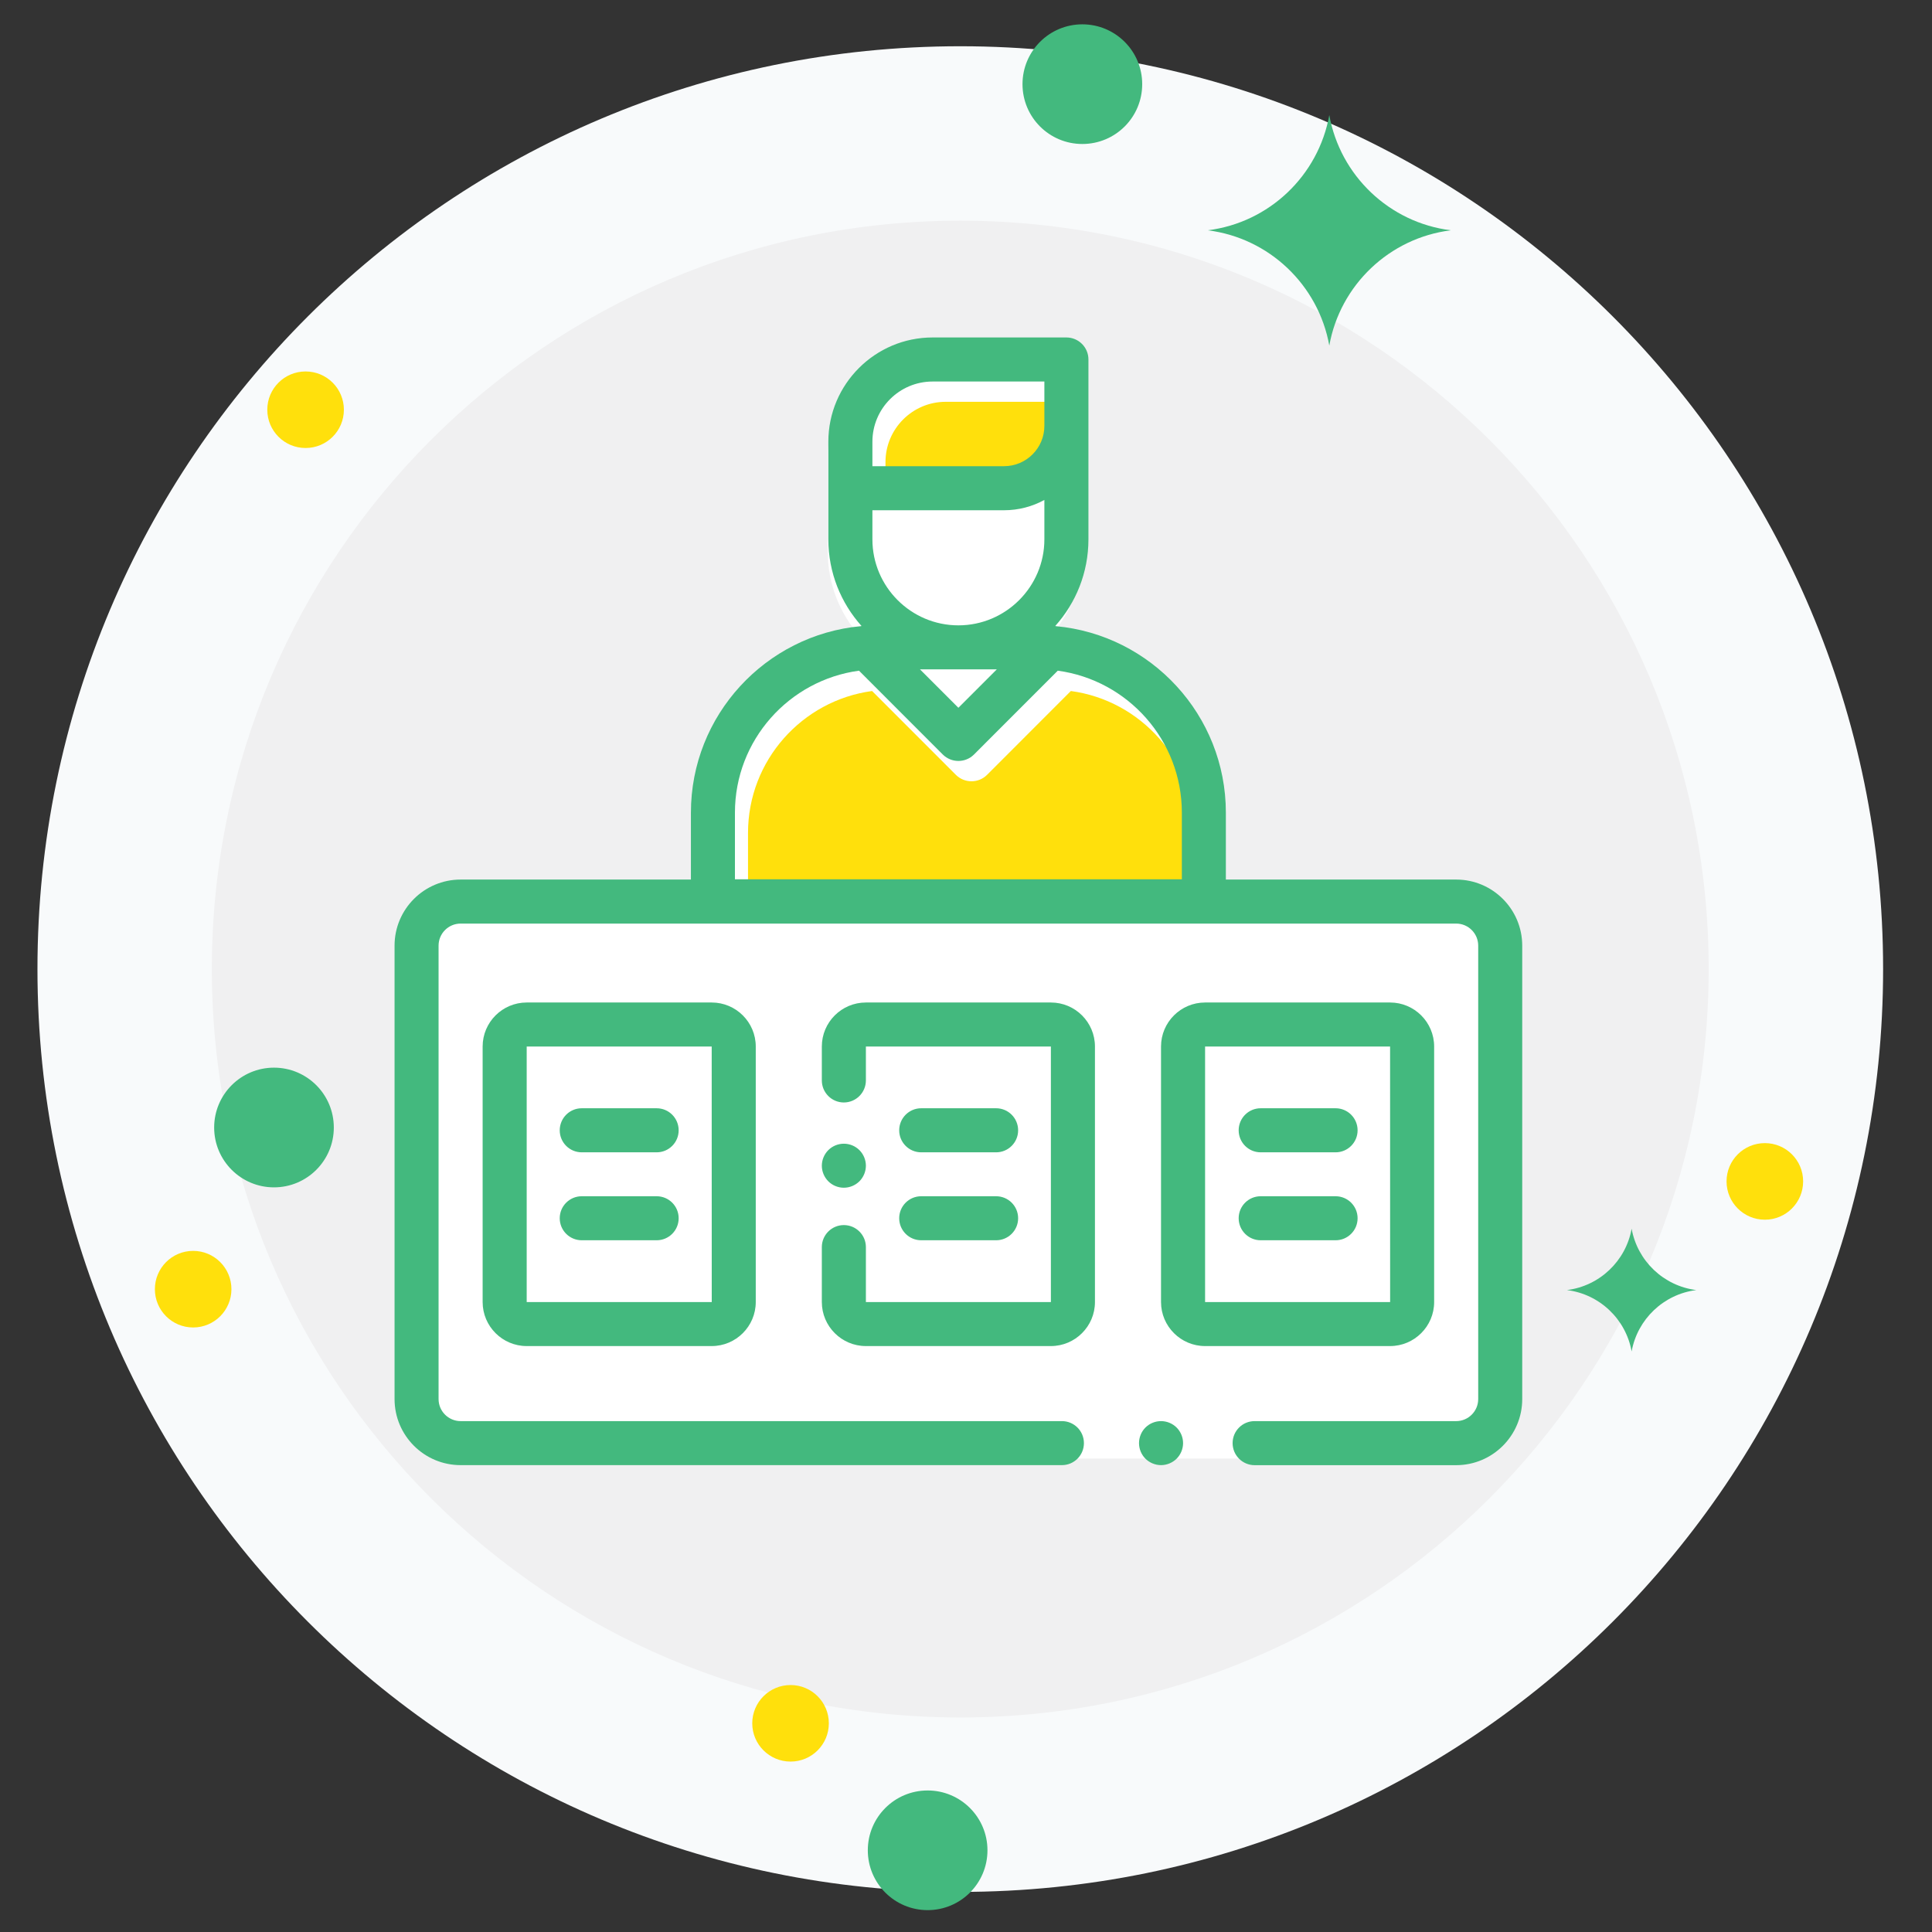 <svg version="1.2" baseProfile="tiny-ps" xmlns="http://www.w3.org/2000/svg" viewBox="0 0 424 424" width="424" height="424">
	<rect x="0" y="0" width="424" height="424" fill="#333333" stroke="none"/>
	<title>Get-questions-svg</title>
	<style>
		tspan { white-space:pre }
		.shp0 { fill: #f8fafb } 
		.shp1 { fill: #f0f0f1 } 
		.shp2 { fill: #ffffff } 
		.shp3 { fill: #ffe00c } 
		.shp4 { fill: #43b97e } 
	</style>
	<path id="Layer" class="shp0" d="M413.27 212.67C413.27 324.52 322.59 415.2 210.74 415.2C98.89 415.2 8.22 324.52 8.22 212.67C8.22 100.82 98.89 10.15 210.74 10.15C322.6 10.15 413.27 100.82 413.27 212.67Z" />
	<path id="Layer" class="shp1" d="M374.99 212.67C374.99 303.39 301.46 376.92 210.74 376.92C120.03 376.92 46.49 303.39 46.49 212.67C46.49 121.96 120.03 48.43 210.74 48.43C301.46 48.43 374.99 121.96 374.99 212.67Z" />
	<path id="Layer" class="shp2" d="M316.54 194.21L267.07 194.21L267.07 179.83C267.07 158.9 251.01 141.66 230.56 139.78C230.51 139.76 230.46 139.75 230.41 139.74C234.84 134.8 237.54 128.27 237.54 121.13L237.54 82.48C237.54 79.87 235.42 77.75 232.81 77.75L204.07 77.75C191.72 77.75 181.67 87.8 181.67 100.15L181.67 121.13C181.67 128.27 184.37 134.8 188.8 139.74C188.75 139.75 188.7 139.76 188.65 139.78C168.2 141.66 152.14 158.9 152.14 179.84L152.14 194.22L102.67 194.22C94.84 194.22 88.47 200.58 88.47 208.41L88.47 305.83C88.47 313.05 93.9 319.03 100.89 319.9C101.47 319.98 102.07 320.02 102.67 320.02L105.26 320.02L105.26 320.09L306.04 320.09L306.04 320.02L316.54 320.02C317.15 320.02 317.73 319.98 318.32 319.9C325.31 319.03 330.74 313.05 330.74 305.83L330.74 208.41C330.74 200.58 324.37 194.21 316.54 194.21Z" />
	<path id="Layer" class="shp3" d="M173.5 369.8C168.86 369.8 165.09 373.56 165.09 378.2C165.09 382.84 168.86 386.6 173.5 386.6C178.14 386.6 181.9 382.84 181.9 378.2C181.9 373.56 178.14 369.8 173.5 369.8ZM67.06 81.52C62.42 81.52 58.66 85.28 58.66 89.92C58.66 94.56 62.42 98.32 67.06 98.32C71.71 98.32 75.47 94.56 75.47 89.92C75.47 85.28 71.71 81.52 67.06 81.52ZM387.32 250.87C382.67 250.87 378.91 254.63 378.91 259.27C378.91 263.91 382.67 267.68 387.32 267.68C391.96 267.68 395.72 263.91 395.72 259.27C395.72 254.63 391.96 250.87 387.32 250.87ZM42.39 274.52C37.75 274.52 33.99 278.28 33.99 282.93C33.99 287.57 37.75 291.33 42.39 291.33C47.03 291.33 50.79 287.56 50.79 282.93C50.79 278.28 47.03 274.52 42.39 274.52ZM235.01 151.65L216.62 170.05C215.68 170.99 214.44 171.46 213.2 171.46C211.96 171.46 210.73 170.99 209.78 170.05L191.39 151.65C176.04 153.72 164.16 166.89 164.16 182.8L164.16 197.43L262.24 197.43L262.24 182.8C262.24 166.89 250.36 153.72 235.01 151.65ZM232.07 97.92L232.07 88.18L207.54 88.18C200.26 88.18 194.33 94.11 194.33 101.4L194.33 106.77L223.22 106.77C228.1 106.77 232.07 102.8 232.07 97.92Z" />
	<path id="Layer" fill-rule="evenodd" class="shp4" d="M265.05 50.54C278.55 48.86 289.35 38.52 291.73 25.25C294.1 38.52 304.9 48.86 318.4 50.54C304.9 52.23 294.1 62.57 291.73 75.84C289.35 62.57 278.55 52.23 265.05 50.54ZM216.71 406.07C216.71 413.32 210.83 419.2 203.58 419.2C196.32 419.2 190.45 413.32 190.45 406.07C190.45 398.82 196.32 392.94 203.58 392.94C210.83 392.94 216.71 398.82 216.71 406.07ZM224.4 18.47C224.4 11.22 230.28 5.34 237.53 5.34C244.79 5.34 250.67 11.22 250.67 18.47C250.67 25.73 244.79 31.6 237.53 31.6C230.28 31.6 224.4 25.73 224.4 18.47ZM73.26 247.45C73.26 254.7 67.38 260.58 60.13 260.58C52.88 260.58 47 254.7 47 247.45C47 240.19 52.88 234.31 60.13 234.31C67.38 234.31 73.26 240.19 73.26 247.45ZM372.28 283.12C365.1 284.02 359.35 289.53 358.08 296.59C356.82 289.52 351.07 284.02 343.88 283.12C351.06 282.23 356.82 276.72 358.08 269.65C359.35 276.72 365.1 282.23 372.28 283.12ZM334.07 207.53L334.07 307.05C334.07 315.04 327.57 321.55 319.57 321.55L275.34 321.55C272.67 321.55 270.51 319.38 270.51 316.71C270.51 314.04 272.67 311.88 275.34 311.88L319.57 311.88C322.24 311.88 324.41 309.71 324.41 307.05L324.41 207.53C324.41 204.86 322.24 202.69 319.57 202.69L101.09 202.69C98.42 202.69 96.25 204.86 96.25 207.53L96.25 307.04C96.25 309.71 98.42 311.88 101.09 311.88L233.05 311.88C235.72 311.88 237.88 314.04 237.88 316.71C237.88 319.38 235.72 321.54 233.05 321.54L101.09 321.54C93.09 321.54 86.59 315.04 86.59 307.04L86.59 207.53C86.59 199.53 93.09 193.03 101.09 193.03L151.63 193.03L151.63 178.34C151.63 156.96 168.04 139.34 188.93 137.42C188.97 137.4 189.03 137.39 189.07 137.38C184.55 132.33 181.79 125.67 181.79 118.37L181.79 96.94C181.79 84.32 192.06 74.06 204.67 74.06L234.03 74.06C236.7 74.06 238.87 76.22 238.87 78.89L238.87 118.37C238.87 125.67 236.11 132.33 231.59 137.38C231.63 137.4 231.68 137.41 231.73 137.42C252.62 139.34 269.03 156.96 269.03 178.34L269.03 193.03L319.57 193.03C327.57 193.03 334.07 199.53 334.07 207.53ZM229.2 118.37L229.2 109.72C226.57 111.16 223.55 111.98 220.35 111.98L191.46 111.98L191.46 118.37C191.46 128.77 199.93 137.24 210.33 137.24C220.73 137.24 229.2 128.77 229.2 118.37ZM201.9 146.9L210.33 155.33L218.76 146.9L201.9 146.9ZM191.46 96.94L191.46 102.31L220.35 102.31C225.23 102.31 229.2 98.34 229.2 93.46L229.2 83.73L204.67 83.73C197.39 83.73 191.46 89.65 191.46 96.94L191.46 96.94ZM259.37 178.34C259.37 162.43 247.49 149.26 232.14 147.19L213.75 165.59C212.81 166.53 211.57 167 210.33 167C209.09 167 207.86 166.53 206.91 165.59L188.52 147.19C173.17 149.26 161.29 162.43 161.29 178.34L161.29 192.97L259.37 192.97L259.37 178.34ZM258.22 313.29C259.12 314.19 259.64 315.44 259.64 316.71C259.64 317.98 259.12 319.23 258.22 320.13C257.32 321.02 256.07 321.54 254.8 321.54C253.53 321.54 252.28 321.02 251.38 320.13C250.48 319.23 249.97 317.98 249.97 316.71C249.97 315.44 250.48 314.19 251.38 313.29C252.28 312.39 253.53 311.88 254.8 311.88C256.07 311.88 257.32 312.39 258.22 313.29ZM240.3 229.67L240.3 285.75C240.3 291.07 235.96 295.41 230.63 295.41L190.03 295.41C184.7 295.41 180.36 291.07 180.36 285.75L180.36 273.69C180.36 271.02 182.53 268.86 185.19 268.86C187.86 268.86 190.03 271.02 190.03 273.69L190.03 285.75L230.63 285.75L230.63 229.67L190.03 229.67L190.03 237.11C190.03 239.78 187.86 241.95 185.19 241.95C182.52 241.95 180.36 239.78 180.36 237.11L180.36 229.67C180.36 224.34 184.7 220.01 190.03 220.01L230.63 220.01C235.96 220.01 240.3 224.34 240.3 229.67ZM181.78 259.25C180.88 258.35 180.36 257.1 180.36 255.83C180.36 254.56 180.88 253.31 181.78 252.41C182.68 251.51 183.92 251 185.19 251C186.47 251 187.71 251.51 188.61 252.41C189.51 253.31 190.03 254.55 190.03 255.83C190.03 257.1 189.51 258.35 188.61 259.25C187.71 260.14 186.47 260.66 185.19 260.66C183.92 260.66 182.68 260.15 181.78 259.25ZM305.07 295.41L264.47 295.41C259.14 295.41 254.8 291.07 254.8 285.75L254.8 229.67C254.8 224.34 259.14 220.01 264.47 220.01L305.07 220.01C310.4 220.01 314.74 224.34 314.74 229.67L314.74 285.75C314.74 291.07 310.4 295.41 305.07 295.41ZM264.47 285.75L305.07 285.75C305.08 285.75 305.08 285.74 305.08 285.74L305.07 229.67L264.47 229.67L264.47 285.75ZM156.19 220.01C161.52 220.01 165.86 224.34 165.86 229.67L165.86 285.75C165.86 291.07 161.52 295.41 156.19 295.41L115.59 295.41C110.26 295.41 105.92 291.07 105.92 285.75L105.92 229.67C105.92 224.34 110.26 220.01 115.59 220.01L156.19 220.01ZM156.2 285.74L156.19 229.67L115.59 229.67L115.59 285.75L156.19 285.75C156.2 285.75 156.2 285.74 156.2 285.74ZM197.34 267.36C197.34 264.69 199.5 262.53 202.17 262.53L218.61 262.53C221.28 262.53 223.44 264.69 223.44 267.36C223.44 270.03 221.28 272.19 218.61 272.19L202.17 272.19C199.5 272.19 197.34 270.03 197.34 267.36ZM197.34 248.06C197.34 245.39 199.5 243.22 202.17 243.22L218.61 243.22C221.28 243.22 223.44 245.39 223.44 248.06C223.44 250.73 221.28 252.89 218.61 252.89L202.17 252.89C199.5 252.89 197.34 250.73 197.34 248.06ZM297.94 267.36C297.94 270.03 295.78 272.19 293.11 272.19L276.67 272.19C274 272.19 271.84 270.03 271.84 267.36C271.84 264.69 274 262.53 276.67 262.53L293.11 262.53C295.78 262.53 297.94 264.69 297.94 267.36ZM297.94 248.06C297.94 250.73 295.78 252.89 293.11 252.89L276.67 252.89C274 252.89 271.84 250.73 271.84 248.06C271.84 245.39 274 243.22 276.67 243.22L293.11 243.22C295.78 243.22 297.94 245.39 297.94 248.06ZM148.94 267.36C148.94 270.03 146.78 272.19 144.11 272.19L127.67 272.19C125 272.19 122.84 270.03 122.84 267.36C122.84 264.69 125 262.53 127.67 262.53L144.11 262.53C146.78 262.53 148.94 264.69 148.94 267.36ZM148.94 248.06C148.94 250.73 146.78 252.89 144.11 252.89L127.67 252.89C125 252.89 122.84 250.73 122.84 248.06C122.84 245.39 125 243.22 127.67 243.22L144.11 243.22C146.78 243.22 148.94 245.39 148.94 248.06Z" />
</svg>